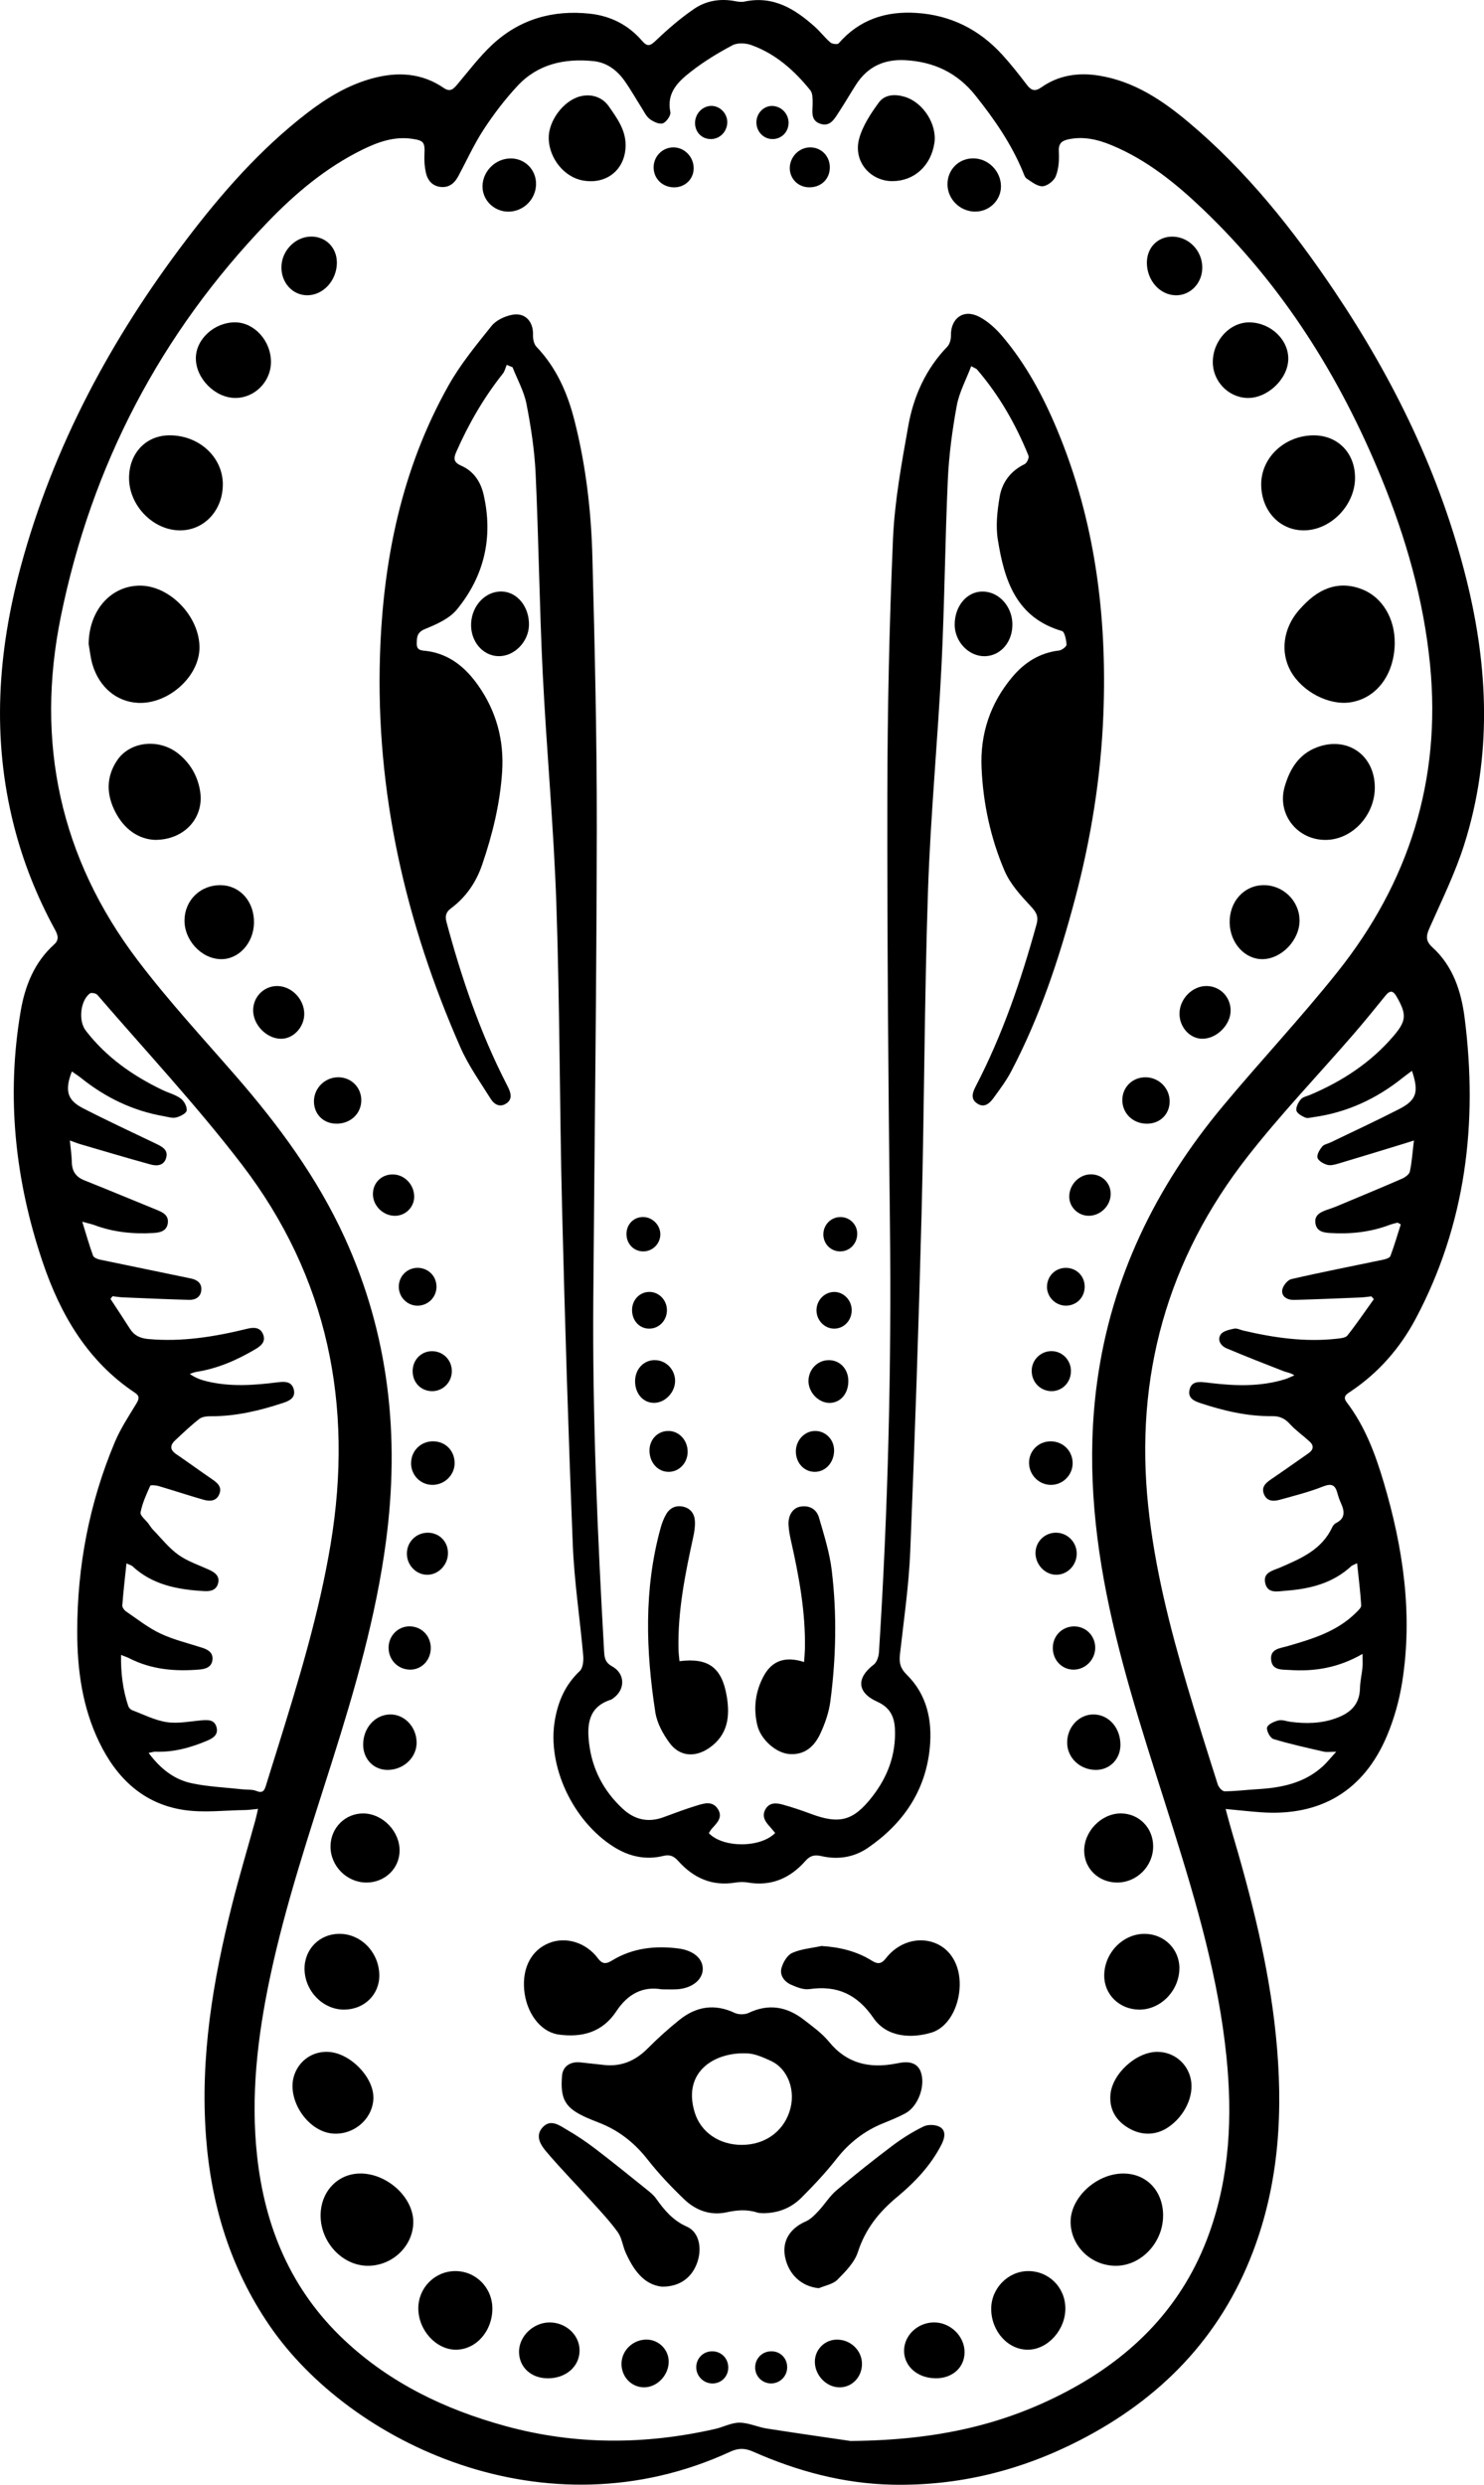 <?xml version="1.0" encoding="UTF-8"?>
<svg id="Layer_1" data-name="Layer 1" xmlns="http://www.w3.org/2000/svg" viewBox="0 0 537.68 900">
  <path d="M444.07,655.24c.74,2.72,1.27,4.82,1.88,6.88,7.32,24.64,13.72,49.48,16.32,75.13,2.72,26.77,1.35,53.13-8.39,78.57-11.85,30.95-33.44,53.02-62.56,68.01-21.34,10.99-44.04,16.66-68.16,16.13-17.65-.39-34.34-4.91-50.38-12-2.89-1.28-5.3-1.28-8.16.04-67.08,30.98-137.88-3.26-166.89-45.56-14.2-20.7-21.23-43.73-23.09-68.53-2.16-28.72,2.52-56.69,9.53-84.37,2.57-10.15,5.57-20.19,8.36-30.28.32-1.17.56-2.36.96-4.08-1.88.18-3.21.4-4.54.42-7.45.09-15.04,1.07-22.32-.02-14.72-2.2-24.42-11.55-30.73-24.65-6.08-12.63-7.93-26.17-7.92-39.98,0-23.75,4.41-46.71,13.63-68.63,2.03-4.83,4.98-9.3,7.72-13.81,1.01-1.66,1.42-2.81-.4-4.02-17.22-11.48-27.03-28.32-33.46-47.32-10.01-29.59-13.26-59.91-7.99-90.88,1.57-9.23,4.96-17.74,12.16-24.23,2.05-1.85,1.17-3.69.14-5.59-6.47-11.88-11.43-24.37-14.76-37.49-8.01-31.53-5.89-62.81,2.52-93.86,11.78-43.5,32.71-82.42,59.85-118.14,12.91-17,26.92-33,43.94-46.09,7.16-5.5,14.83-10.14,23.65-12.52,9.08-2.45,17.81-1.98,25.8,3.49,2.28,1.56,3.43.47,4.85-1.21,4.15-4.91,8.05-10.12,12.74-14.48,9.91-9.24,21.98-12.67,35.38-11.21,7.49.81,13.91,4.07,18.85,9.8,2.01,2.34,3.02,1.84,5.09-.13,4.3-4.1,8.85-8.02,13.74-11.38,4.37-3,9.54-3.87,14.9-2.83,1.12.22,2.34.38,3.43.15,10.43-2.22,18.29,2.68,25.54,9.19,1.96,1.76,3.57,3.92,5.57,5.63.65.56,2.59.78,2.98.32,7.49-8.61,17.07-11.74,28.16-11.03,12.45.79,22.8,6.01,31.15,15.17,3.17,3.48,6.09,7.2,8.95,10.95,1.59,2.08,2.99,2.38,5.18.84,6.27-4.41,13.35-5.44,20.77-4.27,12.76,2.02,23.08,8.93,32.67,16.99,20.89,17.55,37.71,38.69,52.84,61.21,21.61,32.15,38.36,66.58,47.75,104.33,7.95,31.97,9.28,64.03-.74,95.79-3.3,10.48-8.23,20.45-12.69,30.54-1.26,2.84-1.36,4.66,1.1,6.9,7.49,6.8,10.45,16.01,11.67,25.56,4.84,38.01.48,74.66-17.72,108.93-5.63,10.6-13.4,19.52-23.45,26.29-1.44.97-3.21,1.83-1.55,4.01,6.61,8.67,10.35,18.69,13.4,28.98,7.02,23.64,10.59,47.67,6.71,72.27-1.05,6.64-2.91,13.33-5.52,19.52-8.4,19.98-24.14,29.28-45.73,27.72-3.99-.29-7.97-.74-12.73-1.19ZM308.36,884.13c31.53-.27,55.61-6.05,78.11-17.92,24.2-12.77,42.29-31.18,51.66-57.34,7.46-20.82,8.44-42.31,6.22-64.07-2.87-28.23-10.78-55.3-19.22-82.23-8.33-26.58-17.34-52.95-23.18-80.25-5.78-26.98-8.2-54.15-4.46-81.64,5.14-37.83,21.21-70.76,45.43-99.86,13.69-16.45,28.38-32.08,41.71-48.8,25.86-32.46,37.58-69.48,33.52-111.12-2.3-23.58-8.75-46.1-17.71-67.92-15.08-36.74-35.82-69.76-64.72-97.31-9.78-9.33-20.25-17.79-32.9-23.05-5.05-2.1-10.27-3.35-15.83-2.13-2.57.56-3.53,1.73-3.36,4.55.18,2.91-.05,6.07-1.08,8.74-.64,1.67-3.04,3.57-4.76,3.68-1.88.11-3.98-1.57-5.79-2.77-.75-.5-1.07-1.74-1.47-2.69-4.21-10.08-10.35-18.94-17.13-27.43-6.53-8.19-15.02-12.2-25.36-12.77-7.7-.43-13.71,2.35-17.89,8.86-2.11,3.29-4.07,6.69-6.22,9.96-1.56,2.38-3.11,5.39-6.66,4.23-3.81-1.24-2.8-4.7-2.84-7.64-.02-1.52.02-3.44-.82-4.49-5.78-7.17-12.56-13.22-21.36-16.39-2.05-.74-5.02-.91-6.84.05-5.24,2.77-10.38,5.9-15.05,9.55-4.58,3.57-8.95,7.62-7.48,14.68.25,1.19-1.45,3.63-2.73,4.06-1.29.44-3.44-.58-4.75-1.57-1.3-.99-2.07-2.72-3-4.17-2.04-3.2-3.9-6.53-6.09-9.62-2.76-3.89-6.44-6.69-11.33-7.18-10.46-1.05-20.12,1.06-27.5,9-4.52,4.86-8.61,10.22-12.24,15.78-3.51,5.37-6.17,11.29-9.22,16.96-1.36,2.52-3.34,4.16-6.36,3.84-3.04-.33-4.72-2.4-5.35-5.14-.48-2.1-.63-4.33-.53-6.48.21-4.55-.14-5.2-4.59-5.83-6.45-.91-12.3,1.2-17.93,3.97-13.19,6.49-24.3,15.84-34.38,26.32-38.75,40.28-63.66,87.99-74.82,142.67-9.3,45.57-.32,87.53,27.89,124.69,11.04,14.55,23.5,28.03,35.5,41.83,15.55,17.89,29.5,36.81,39.41,58.48,16.08,35.17,20.03,71.98,14.99,110.03-3.6,27.17-11.19,53.36-19.42,79.39-8.3,26.23-17.1,52.31-22.75,79.29-4.41,21.06-6.87,42.27-4.55,63.8,2.79,25.94,12.34,48.74,31.63,66.86,16.58,15.58,36.45,25.1,58.18,31.08,25.3,6.97,50.71,6.89,76.19,1.1,2.97-.68,5.89-2.29,8.83-2.27,3.3.02,6.55,1.61,9.89,2.13,12.14,1.89,24.3,3.62,30.51,4.53ZM40.79,469.48l-.76.99c2.36,3.62,4.76,7.21,7.08,10.86,1.56,2.44,3.73,3.41,6.6,3.67,12.22,1.12,24.09-.83,35.88-3.72,2.43-.6,4.79-.56,5.79,2.17.94,2.57-.84,4.05-2.84,5.23-6.69,3.95-13.71,7.04-21.46,8.23-.79.12-1.55.49-2.32.74,2.04,1.44,4.06,2.16,6.13,2.66,8.55,2.07,17.14,1.45,25.74.36,2.55-.32,5.14-.36,5.84,2.72.66,2.91-1.61,4-3.92,4.76-8.45,2.79-17.04,4.84-26.02,4.82-1.44,0-3.22.12-4.27.93-3.08,2.38-5.9,5.1-8.76,7.76-1.88,1.75-2.06,3.41.33,5.03,4.28,2.91,8.45,5.97,12.72,8.89,1.99,1.36,4,2.78,2.94,5.52-1.05,2.73-3.54,2.75-5.86,2.08-5.4-1.55-10.74-3.33-16.14-4.92-.99-.29-2.89-.46-3.06-.1-1.41,3.13-2.87,6.32-3.51,9.65-.22,1.14,1.87,2.71,2.89,4.09.55.74,1.01,1.55,1.65,2.2,3,3.08,5.71,6.58,9.16,9.05,3.31,2.37,7.37,3.7,11.13,5.42,2.15.99,3.95,2.28,3.26,4.94-.63,2.44-2.73,2.93-4.94,2.81-9.57-.55-18.78-2.19-26.16-9.09-.3-.28-.79-.37-2.09-.95-.56,5.36-1.14,10.29-1.51,15.23-.05.71.74,1.75,1.43,2.21,4.06,2.77,7.98,5.89,12.39,7.96,4.75,2.24,9.97,3.48,15,5.1,2.12.68,4,1.66,3.86,4.17-.14,2.74-2.29,3.55-4.61,3.75-8.85.76-17.48.06-25.56-4.08-.78-.4-1.62-.66-2.97-1.2-.08,6.64.65,12.69,2.64,18.56.2.59.82,1.24,1.4,1.46,4.16,1.57,8.27,3.69,12.58,4.33,4.1.61,8.45-.31,12.68-.67,2.33-.2,4.6-.19,5.31,2.52.7,2.7-1.23,3.94-3.37,4.85-5.99,2.53-12.16,4.25-18.75,4-.69-.03-1.4.24-2.5.44,4.21,5.65,9.19,9.62,15.55,10.98,6.02,1.29,12.27,1.52,18.42,2.21,1.7.19,3.55-.03,5.07.59,2.23.91,2.89-.05,3.44-1.86,1.38-4.51,2.82-9,4.22-13.51,7.59-24.4,15.07-48.82,19.27-74.11,8.33-50.29-.99-96.7-32.18-137.41-16.34-21.33-34.78-41.06-52.35-61.45-.5-.58-2.24-.91-2.75-.51-3.45,2.69-4.19,9.91-1.45,13.46,7.4,9.61,17.04,16.36,27.87,21.54,2.18,1.04,4.65,1.65,6.54,3.05,1.22.9,2.35,3,2.15,4.36-.15,1.04-2.36,2.14-3.83,2.51-1.35.34-2.95-.21-4.42-.46-11.26-1.95-21.19-6.77-30.07-13.89-1.02-.81-2.12-1.51-3.28-2.33-2.65,6.84-1.72,10.37,3.96,13.29,8.79,4.52,17.76,8.69,26.68,12.96,2.2,1.06,4.34,2.25,3.51,5.09-.84,2.86-3.41,2.98-5.71,2.34-8.51-2.35-16.97-4.87-25.44-7.35-1.02-.3-2.01-.71-3.73-1.32.3,3.12.67,5.49.71,7.86.07,3.26,1.46,5.34,4.54,6.57,8.76,3.49,17.46,7.13,26.19,10.68,2.24.91,4.43,1.94,4.05,4.82-.38,2.88-2.75,3.42-5.16,3.57-7.31.44-14.48-.26-21.4-2.84-1.1-.41-2.26-.64-4.44-1.24,1.47,4.74,2.55,8.56,3.91,12.29.26.7,1.56,1.25,2.47,1.44,11.02,2.32,22.06,4.53,33.08,6.85,2.19.46,3.93,1.73,3.67,4.26-.25,2.53-2.2,3.52-4.43,3.46-8.04-.21-16.07-.57-24.1-.91-1.21-.05-2.42-.27-3.63-.41ZM511.6,387.85c-1.27.95-2.28,1.65-3.23,2.41-9.53,7.67-20.24,12.68-32.42,14.37-1.02.14-2.21.52-3.05.15-1.25-.54-2.98-1.51-3.18-2.54-.23-1.24.67-2.97,1.59-4.06.73-.87,2.21-1.13,3.38-1.62,11.61-4.91,21.94-11.65,30.19-21.29,4.74-5.55,4.82-7.86,1.15-14.28-1.31-2.29-2.44-2.37-4.09-.32-3.83,4.74-7.68,9.47-11.67,14.08-12.73,14.69-26.22,28.79-38.18,44.08-29.14,37.25-41.04,79.71-36.06,126.84,2.34,22.2,7.81,43.71,14.13,65.03,3.53,11.92,7.27,23.77,11.05,35.62.33,1.03,1.62,2.5,2.45,2.5,3.98-.02,7.96-.54,11.95-.77,8.67-.5,16.93-2.17,23.62-8.25,1.54-1.4,2.84-3.06,4.9-5.31-2.24,0-3.4.21-4.46-.03-6.12-1.41-12.27-2.74-18.27-4.57-1.18-.36-2.61-3-2.31-4.19.29-1.16,2.55-2.17,4.11-2.56,1.35-.33,2.93.33,4.41.52,5.53.7,10.97.65,16.35-1.28,5.24-1.88,8.65-4.91,8.78-10.88.06-2.52.67-5.02.91-7.53.13-1.37.02-2.77.02-4.92-8.72,5.04-17.35,6.43-26.36,5.83-2.82-.19-6.37.23-6.76-3.7-.4-3.97,3.22-4.15,5.91-4.93,8.98-2.6,17.94-5.26,24.83-12.12.78-.78,1.96-1.82,1.9-2.67-.31-4.95-.93-9.87-1.49-15.26-1.33.66-1.8.78-2.11,1.07-6.71,6.22-14.98,8.25-23.76,8.9-2.92.22-6.58,1.2-7.44-2.86-.81-3.82,2.81-4.42,5.4-5.54,7.54-3.26,15.13-6.45,18.9-14.61.28-.6.81-1.22,1.38-1.51,3.27-1.63,3.17-4.08,1.89-6.94-.56-1.26-1.05-2.57-1.4-3.9-.8-3-2.13-3.62-5.25-2.38-5,1.98-10.27,3.3-15.47,4.75-2.32.65-4.8.74-5.89-2-1.08-2.72.82-4.18,2.84-5.55,4.47-3.03,8.87-6.17,13.31-9.26,1.83-1.28,2.03-2.76.38-4.26-2.37-2.17-5.06-4.04-7.2-6.4-1.8-1.99-3.75-2.81-6.32-2.78-8.98.12-17.58-1.93-26.03-4.72-2.3-.76-4.58-1.8-3.96-4.73.66-3.14,3.27-3.07,5.8-2.77.69.08,1.37.17,2.06.25,8.98,1.05,17.92,1.31,26.69-1.38,1.18-.36,2.3-.95,3.45-1.43-1.43-.96-2.72-1.04-3.86-1.49-6.93-2.7-13.86-5.4-20.71-8.3-2.07-.88-3.49-3.01-2.1-5.04.85-1.24,3.12-1.71,4.85-2.08,1.02-.22,2.22.44,3.34.7,11.15,2.62,22.39,4.23,33.88,2.95,1.33-.15,3.15-.3,3.83-1.17,3.36-4.26,6.41-8.76,9.57-13.17-.3-.33-.59-.67-.89-1-1.32.14-2.63.34-3.95.4-8.03.33-16.07.68-24.11.88-2.24.06-4.51-1.06-4.26-3.48.15-1.49,1.9-3.72,3.3-4.05,11.08-2.56,22.26-4.72,33.39-7.06.92-.19,2.28-.64,2.53-1.31,1.42-3.81,2.56-7.72,3.75-11.46-.85-.43-1.08-.65-1.25-.61-1,.25-2,.5-2.96.86-6.92,2.59-14.08,3.32-21.4,2.88-2.39-.14-4.81-.55-5.3-3.41-.53-3.1,1.81-4.15,4.19-5,1.08-.39,2.19-.73,3.25-1.17,7.96-3.33,15.93-6.62,23.84-10.06,1.17-.51,2.7-1.58,2.92-2.64.75-3.5.97-7.11,1.47-11.23-1.59.51-2.32.75-3.05.97-8.11,2.48-16.22,4.99-24.35,7.4-1.3.39-2.85.79-4.06.43-1.35-.39-3.18-1.44-3.48-2.56-.3-1.14.77-2.89,1.68-4.03.64-.8,2.02-1.01,3.05-1.51,8.28-4,16.64-7.86,24.82-12.06,6.37-3.28,7.25-6.13,4.69-13.86Z" style="fill: #000; stroke-width: 0px;"/>
  <path d="M351.89,132.62c-1.89,5.01-4.37,9.54-5.25,14.37-1.61,8.8-2.81,17.75-3.22,26.69-1.02,22.42-1.18,44.88-2.29,67.29-1.36,27.24-3.99,54.43-4.9,81.68-1.31,38.99-1.32,78.03-2.33,117.04-1.05,40.73-2.44,81.45-4.1,122.15-.51,12.51-2.34,24.97-3.74,37.44-.33,2.97.15,5.02,2.44,7.27,7.38,7.23,9.32,16.62,8.39,26.42-1.49,15.65-9.67,27.56-22.44,36.33-5.05,3.47-10.87,4.36-16.87,2.98-2.38-.55-4.02-.22-5.75,1.74-5.54,6.29-12.41,9.31-20.95,7.82-1.45-.25-3.01-.2-4.46.04-8.41,1.39-15.16-1.66-20.65-7.79-1.57-1.75-3.01-2.47-5.37-1.89-6.5,1.6-12.52.24-18.14-3.33-14.79-9.39-24.06-29.27-21.23-45.77,1.17-6.85,3.79-12.92,9.03-17.84,1.17-1.1,1.41-3.74,1.25-5.6-1.18-13.41-3.25-26.78-3.78-40.21-1.62-40.59-2.87-81.2-3.88-121.82-.91-36.71-.82-73.44-2.07-110.14-.95-27.94-3.57-55.82-4.95-83.75-1.18-24.02-1.45-48.09-2.56-72.12-.39-8.47-1.69-16.95-3.31-25.28-.89-4.59-3.32-8.89-5.06-13.32-.7-.29-1.4-.58-2.1-.86-.46,1.07-.72,2.29-1.41,3.17-6.92,8.71-12.42,18.24-16.9,28.41-1.12,2.55-.77,3.82,1.91,4.99,4.41,1.93,6.95,5.81,7.99,10.3,3.58,15.44.32,29.6-9.67,41.76-2.72,3.31-7.38,5.35-11.53,7.05-2.97,1.21-2.96,3.01-2.99,5.32-.04,2.59,1.88,2.41,3.59,2.63,8.25,1.09,14.07,5.96,18.66,12.47,6.61,9.38,9.43,19.91,8.68,31.32-.76,11.56-3.51,22.73-7.25,33.66-2.18,6.36-5.87,11.74-11.29,15.77-1.93,1.43-2.16,2.93-1.59,5.06,5.42,20.17,12.11,39.86,21.66,58.49.26.51.53,1.02.77,1.54.94,2.02,1.39,4.11-.76,5.56-2.31,1.56-4.4.4-5.63-1.57-3.83-6.13-8.11-12.11-11-18.67-19.93-45.27-30.76-92.52-29.16-142.19,1.11-34.37,7.84-67.48,24.91-97.76,4.31-7.64,10.01-14.56,15.53-21.44,1.63-2.03,4.7-3.45,7.34-3.99,4.75-.98,7.82,2.39,7.66,7.25-.05,1.44.31,3.34,1.24,4.31,7.24,7.57,11.25,16.74,13.78,26.7,4.14,16.26,6.07,32.86,6.5,49.55.85,32.68,1.63,65.37,1.59,98.05-.08,56.98-.84,113.95-1.27,170.93-.32,42.61,1.52,85.16,3.94,127.68.12,2.18.59,3.81,2.82,5.02,4.82,2.61,4.94,8.4.47,11.58-.28.2-.56.44-.88.54-8.1,2.59-8.7,8.97-7.86,15.89,1.12,9.26,5.22,17.09,12.03,23.47,4.33,4.07,9.28,5.29,14.96,3.18,3.99-1.48,7.98-2.98,12.05-4.22,2.6-.79,5.59-1.77,7.55,1.18,2.01,3.05-.25,5.12-2.13,7.2-.44.49-.74,1.1-1.09,1.63,5.09,5.38,18.71,5.4,24.03-.06-.62-.74-1.24-1.53-1.91-2.27-1.64-1.78-2.99-3.71-1.69-6.17,1.42-2.7,3.98-2.51,6.37-1.84,3.43.96,6.82,2.09,10.15,3.34,10.37,3.88,15.4,2.58,22.23-6.18,5.64-7.23,8.69-15.37,8.24-24.67-.22-4.5-1.92-7.74-6.34-9.73-7.43-3.34-7.72-8.58-1.31-13.49,1.12-.86,1.77-2.89,1.87-4.43,3.29-51.6,4.57-103.25,3.98-154.96-.59-51.79-1.01-103.59-.94-155.39.04-30.95.71-61.93,2.04-92.85.59-13.72,3.13-27.42,5.54-40.99,1.92-10.78,6.35-20.65,14.15-28.73.89-.92,1.34-2.66,1.31-4.01-.11-6.32,4.6-9.76,10.26-6.8,3.16,1.65,6.02,4.28,8.35,7.03,8.64,10.18,14.88,21.86,19.98,34.13,13.7,32.94,18.01,67.42,16.64,102.8-.88,22.76-4.49,45.11-10.33,67.1-5.72,21.5-12.72,42.56-23.11,62.33-1.76,3.34-4.07,6.4-6.29,9.47-1.48,2.05-3.44,3.86-6.08,2.02-2.42-1.68-1.56-3.99-.43-6.17,9.71-18.69,16.47-38.48,22.04-58.72.79-2.89-.14-4.38-2.1-6.48-3.63-3.89-7.46-8.08-9.51-12.87-5.05-11.8-7.75-24.34-8.32-37.21-.55-12.34,3.13-23.42,11.1-32.92,4.43-5.28,9.92-8.82,16.99-9.64,1.02-.12,2.73-1.45,2.69-2.14-.1-1.73-.66-4.63-1.66-4.92-16.69-4.87-20.91-18.52-23.24-33.16-.79-4.98-.19-10.34.66-15.38.88-5.29,3.98-9.44,9.07-11.91.81-.39,1.7-2.32,1.39-3.06-4.61-11.38-10.65-21.93-18.69-31.27-.2-.24-.58-.33-2.05-1.14Z" style="fill: #000; stroke-width: 0px;"/>
  <path d="M276.59,801.63c-.44-.04-1.4.02-2.26-.25-3.73-1.2-7.35-.89-11.16-.06-5.8,1.25-11.09-.72-15.25-4.7-4.72-4.52-9.26-9.3-13.28-14.43-4.77-6.08-10.48-10.58-17.64-13.35-1.39-.54-2.78-1.1-4.15-1.69-8.02-3.5-9.92-6.66-9.22-15.28.27-3.33,2.83-5.23,6.62-4.87,2.97.29,5.94.69,8.91.97,6.16.58,11.16-1.64,15.5-6.01,3.64-3.66,7.5-7.14,11.53-10.37,6.07-4.86,12.73-5.94,20.02-2.5,1.4.66,3.65.65,5.04-.01,7.3-3.47,13.9-2.26,20.03,2.5,3.17,2.46,6.55,4.87,9.06,7.94,6.47,7.92,14.64,9.75,24.16,7.93,1.24-.24,2.5-.49,3.75-.49,2.52,0,4.5,1.07,5.38,3.54,1.77,4.95-.96,12.45-5.57,14.94-2.62,1.42-5.41,2.53-8.18,3.66-6.76,2.76-12.24,7.04-16.78,12.83-3.89,4.96-8.24,9.59-12.7,14.05-3.59,3.59-8.12,5.6-13.83,5.65ZM268.79,776.89c8.15-.02,14.69-4.54,17.2-11.88,2.56-7.5-.37-15.72-6.82-18.61-2.6-1.17-5.39-2.46-8.15-2.64-11.53-.72-23.85,6.19-19.36,21.23,2.2,7.39,9.02,11.92,17.14,11.9Z" style="fill: #000; stroke-width: 0px;"/>
  <path d="M246.18,601.69c10.51-1.33,15.38,2.33,17.13,12.7,1.24,7.33.42,14.03-6.34,18.72-5.07,3.52-10.72,3.17-14.37-1.8-2.38-3.24-4.56-7.19-5.16-11.09-3.45-22.31-4.19-44.64,1.89-66.71.48-1.76,1.14-3.53,2.06-5.09,1.35-2.29,3.54-3.3,6.19-2.68,2.7.63,4.06,2.63,4.2,5.25.1,1.81-.17,3.68-.55,5.46-2.95,13.5-5.71,27.02-5.4,40.95.03,1.43.23,2.85.36,4.29Z" style="fill: #000; stroke-width: 0px;"/>
  <path d="M291.33,601.99c.13-1.9.27-3.24.3-4.58.3-13.46-2.16-26.57-5.1-39.61-.4-1.79-.73-3.62-.83-5.45-.2-3.46,1.53-6.16,4.26-6.64,3.32-.58,5.89.92,6.78,3.98,1.82,6.28,3.83,12.61,4.61,19.06,1.92,15.82,1.58,31.71-.5,47.51-.53,4.03-1.95,8.07-3.68,11.77-2.16,4.62-5.78,7.83-11.42,7.27-4.81-.48-10.16-5.38-11.36-10.4-1.47-6.17-.72-12.18,2.27-17.76,3.04-5.69,7.92-7.33,14.66-5.15Z" style="fill: #000; stroke-width: 0px;"/>
  <path d="M297.66,704.85c6.6.41,12.7,1.88,18.21,5.31,2.16,1.35,3.47,1.25,5.14-.9,4.45-5.72,11.49-7.81,17.5-5.59,5.9,2.18,9.39,8.08,9.21,15.53-.19,7.92-4.26,15.21-10.22,17.01-6.69,2.02-15.97,2.08-21.04-5.29-5.85-8.52-13.13-11.92-23.21-10.45-2.09.3-4.52-.67-6.57-1.57-2.48-1.09-4.26-3.4-3.53-6.07.57-2.08,2.1-4.68,3.91-5.48,3.26-1.45,7.04-1.73,10.6-2.5Z" style="fill: #000; stroke-width: 0px;"/>
  <path d="M239.84,720.56c-7.02-1.24-12.44,1.73-16.53,7.93-5.03,7.62-12.47,9.64-21.11,8.4-.11-.02-.23-.04-.34-.06-6.23-1.2-11.17-7.85-11.93-16.05-.74-8.07,2.61-14.42,8.97-16.99,6.03-2.44,13.37-.31,17.76,5.55,1.76,2.36,3.2,1.91,5.19.7,7.43-4.5,15.56-5.36,23.97-4.29,5.54.71,8.93,3.78,8.8,7.58-.13,3.9-4.08,6.93-9.51,7.21-1.6.08-3.22.01-5.28.01Z" style="fill: #000; stroke-width: 0px;"/>
  <path d="M32.12,233.25c.1-11.99,7.85-20.99,18.4-21.13,10.97-.14,21.91,11.24,21.75,22.63-.14,10.37-11.29,20.33-22.21,19.83-7.73-.35-14.11-5.62-16.56-13.91-.71-2.4-.94-4.95-1.39-7.43Z" style="fill: #000; stroke-width: 0px;"/>
  <path d="M505.34,232.82c-.09,11.43-6.51,20.08-16.03,21.56-7.84,1.22-17.57-3.86-21.7-11.34-3.78-6.84-2.67-15.39,2.85-21.85.52-.61,1.08-1.19,1.63-1.78,6.65-7.07,13.94-9.03,21.72-5.84,7.04,2.89,11.59,10.48,11.52,19.25Z" style="fill: #000; stroke-width: 0px;"/>
  <path d="M296.69,828.79c-6.16-.54-10.98-4.88-12.26-11.36-1.12-5.67,1.75-10.31,7.47-12.8,1.76-.77,3.27-2.33,4.63-3.78,2.27-2.41,4.03-5.37,6.53-7.49,6.57-5.57,13.33-10.95,20.21-16.13,3.56-2.68,7.41-5.1,11.41-7.04,1.62-.78,4.43-.67,5.95.26,2.28,1.4,1.61,4.08.52,6.24-3.87,7.64-9.71,13.75-16.16,19.11-6.56,5.45-11.47,11.58-14.15,19.87-1.22,3.79-4.51,7.11-7.43,10.06-1.62,1.63-4.43,2.08-6.7,3.06Z" style="fill: #000; stroke-width: 0px;"/>
  <path d="M239.79,828.24c-6.52-.72-10.28-6.04-13.11-12.36-1.08-2.41-1.36-5.29-2.84-7.36-2.78-3.88-6.09-7.39-9.3-10.94-5.53-6.12-11.32-12.01-16.65-18.3-1.99-2.35-4.11-5.64-1.31-8.72,2.91-3.2,6.04-.77,8.72.79,3.57,2.07,7.02,4.38,10.3,6.88,6.21,4.73,12.28,9.66,18.37,14.55,1.34,1.07,2.76,2.17,3.74,3.55,3,4.21,6.08,7.93,11.15,10.17,4.41,1.95,5.54,7.65,3.84,12.76-1.87,5.62-6.36,9.06-12.9,8.98Z" style="fill: #000; stroke-width: 0px;"/>
  <path d="M490.96,173.05c-.02,9.98-8.84,19.03-18.57,19.05-8.85.02-15.52-7.26-15.43-16.85.09-9.63,8.56-17.49,18.92-17.56,8.79-.05,15.09,6.36,15.07,15.36Z" style="fill: #000; stroke-width: 0px;"/>
  <path d="M80.73,175.38c.05,9.32-6.59,16.6-15.26,16.72-9.77.14-18.64-8.79-18.71-18.82-.07-8.97,5.99-15.5,14.47-15.6,10.75-.13,19.45,7.76,19.51,17.7Z" style="fill: #000; stroke-width: 0px;"/>
  <path d="M498.12,285.17c.03,10.07-8.09,18.87-17.59,19.05-10.42.2-17.99-9.29-15.06-19.32,1.81-6.21,4.98-11.63,11.53-14.16,10.98-4.25,21.08,2.64,21.12,14.44Z" style="fill: #000; stroke-width: 0px;"/>
  <path d="M56.2,304.22c-6.03-.25-11.2-3.85-14.43-10.14-3.22-6.26-3.38-12.65.66-18.66,4.69-6.98,15.3-8.07,22.34-2.32,4.34,3.55,6.99,8.26,7.78,13.79,1.33,9.35-5.74,17.32-16.35,17.32Z" style="fill: #000; stroke-width: 0px;"/>
  <path d="M130.53,787.25c9.72-.03,19.17,8.57,19.21,17.5.04,8.68-7.52,15.98-16.52,15.93-9.14-.05-17.04-8.46-17.06-18.16-.02-8.67,6.16-15.24,14.36-15.26Z" style="fill: #000; stroke-width: 0px;"/>
  <path d="M421.41,802.37c.07,9.71-7.75,18.18-16.9,18.31-9.02.13-16.52-7.01-16.61-15.81-.09-8.89,9.37-17.62,19.09-17.61,8.4,0,14.36,6.26,14.43,15.11Z" style="fill: #000; stroke-width: 0px;"/>
  <path d="M135.29,759.76c-.04,7.54-6.98,13.66-14.77,13.02-9.29-.77-17.01-12.78-13.8-21.48,1.92-5.22,6.78-8.41,12.31-8.1,7.83.44,16.29,9.06,16.25,16.56Z" style="fill: #000; stroke-width: 0px;"/>
  <path d="M419.38,743.19c5.87.02,10.85,4.09,12.06,9.85,1.27,6.05-2.15,13.37-8.13,17.43-4.66,3.17-10.2,3.16-15.2-.16-4.05-2.68-6.12-6.49-5.8-11.38.51-7.72,9.32-15.77,17.07-15.75Z" style="fill: #000; stroke-width: 0px;"/>
  <path d="M323.46,65.61c-8.16.06-14.4-7.18-12.18-15.36,1.27-4.68,4.2-9.1,7.12-13.1,2.18-2.99,5.96-3.15,9.5-2.05,6.62,2.05,11.65,9.96,10.65,16.68-1.23,8.23-7.27,13.76-15.09,13.82Z" style="fill: #000; stroke-width: 0px;"/>
  <path d="M226.67,52.49c.04,8.83-6.84,14.51-15.59,12.86-6.67-1.25-12.09-7.95-12.27-15.17-.16-6.36,5.35-13.74,11.41-15.28,4.04-1.02,8,.24,10.36,3.62,2.95,4.23,6.06,8.44,6.09,13.96Z" style="fill: #000; stroke-width: 0px;"/>
  <path d="M359.13,836.37c-.06-7.46,6.07-13.76,13.41-13.77,7.42-.02,13.33,5.82,13.46,13.31.14,7.85-6.28,15.07-13.48,15.16-7.25.1-13.32-6.58-13.39-14.7Z" style="fill: #000; stroke-width: 0px;"/>
  <path d="M178.39,836.17c.02,8.16-5.88,14.85-13.15,14.9-7.19.05-13.67-7.04-13.68-14.97,0-7.41,5.91-13.42,13.29-13.5,7.48-.08,13.53,5.97,13.54,13.56Z" style="fill: #000; stroke-width: 0px;"/>
  <path d="M427.31,712.95c-.04,8.08-6.79,15-14.55,14.94-7.15-.06-12.67-5.41-12.68-12.29-.01-8.24,6.81-15.25,14.76-15.15,7.03.09,12.51,5.58,12.48,12.5Z" style="fill: #000; stroke-width: 0px;"/>
  <path d="M122.91,700.44c7.87-.04,14.4,6.67,14.52,14.93.1,7.05-5.44,12.49-12.75,12.52-7.68.03-14.26-6.72-14.34-14.71-.07-7.15,5.4-12.7,12.57-12.74Z" style="fill: #000; stroke-width: 0px;"/>
  <path d="M452.92,116.77c7.67.21,14.06,6.44,13.84,13.48-.23,7.21-7.74,14.17-14.98,13.89-6.9-.27-12.48-6.23-12.36-13.2.14-7.81,6.39-14.37,13.5-14.17Z" style="fill: #000; stroke-width: 0px;"/>
  <path d="M98.18,131.12c-.02,7.1-5.88,13.02-12.88,13.02-7.36,0-14.37-7.05-14.34-14.42.03-6.92,6.77-13.03,14.29-12.96,6.94.06,12.94,6.73,12.93,14.36Z" style="fill: #000; stroke-width: 0px;"/>
  <path d="M470.85,333.27c.08,7.16-6.43,14.04-13.38,14.14-6.42.09-11.79-5.81-11.94-13.14-.16-7.61,5.07-13.5,12.1-13.66,7.13-.16,13.13,5.6,13.21,12.66Z" style="fill: #000; stroke-width: 0px;"/>
  <path d="M66.86,333.17c.15-7.26,5.9-12.72,13.22-12.55,7.01.16,12.13,6.06,11.94,13.75-.18,7.31-5.57,13.16-12.02,13.04-7.06-.13-13.3-6.89-13.15-14.24Z" style="fill: #000; stroke-width: 0px;"/>
  <path d="M417.81,668.7c.03,7.24-5.93,13.21-13.14,13.16-6.61-.05-11.77-5.01-11.85-11.4-.09-7.13,6.21-13.62,13.24-13.63,6.58-.01,11.72,5.19,11.75,11.87Z" style="fill: #000; stroke-width: 0px;"/>
  <path d="M132.61,681.86c-7.05-.08-12.89-6.03-12.86-13.08.03-6.77,5.42-12.09,12.07-11.94,6.94.16,13.06,6.56,12.96,13.57-.09,6.48-5.46,11.53-12.18,11.46Z" style="fill: #000; stroke-width: 0px;"/>
  <path d="M366.81,226.12c.06,6.4-4.24,11.41-9.91,11.56-5.85.15-10.99-5.19-11-11.43-.01-6.66,4.32-11.9,9.93-11.99,5.95-.1,10.92,5.27,10.99,11.87Z" style="fill: #000; stroke-width: 0px;"/>
  <path d="M170.69,225.87c.27-6.64,5.34-11.88,11.27-11.62,5.56.24,9.86,5.66,9.69,12.22-.15,6.15-5.53,11.47-11.3,11.19-5.63-.27-9.92-5.51-9.66-11.8Z" style="fill: #000; stroke-width: 0px;"/>
  <path d="M198.41,861.43c-6.01-.02-10.36-4.06-10.36-9.62,0-5.6,5.14-10.56,11-10.61,5.97-.05,10.92,4.52,10.94,10.1.01,5.85-4.92,10.17-11.58,10.14Z" style="fill: #000; stroke-width: 0px;"/>
  <path d="M338.87,861.42c-6.51-.09-11.36-4.4-11.31-10.05.05-5.56,5-10.19,10.9-10.18,5.97,0,11.11,5.1,11.02,10.92-.09,5.53-4.5,9.4-10.61,9.32Z" style="fill: #000; stroke-width: 0px;"/>
  <path d="M415.54,95.12c0-5.45,3.94-9.45,9.26-9.41,5.91.04,10.79,5.08,10.81,11.16.02,5.64-4.25,10.14-9.56,10.09-5.8-.06-10.52-5.38-10.52-11.83Z" style="fill: #000; stroke-width: 0px;"/>
  <path d="M122.06,95.02c.04,6.51-4.94,11.99-10.83,11.93-5.17-.05-9.23-4.43-9.27-10-.04-6.01,4.9-11.19,10.72-11.26,5.31-.06,9.34,3.94,9.37,9.33Z" style="fill: #000; stroke-width: 0px;"/>
  <path d="M150.95,631.1c.05,5.38-4.56,9.84-10.3,9.97-5.17.12-9.09-3.86-9.07-9.19.02-6.03,4.29-10.8,9.74-10.9,5.22-.09,9.57,4.49,9.62,10.12Z" style="fill: #000; stroke-width: 0px;"/>
  <path d="M396.95,641.07c-5.74-.06-10.3-4.44-10.3-9.9,0-5.63,4.28-10.21,9.53-10.19,5.58.02,9.86,4.92,9.77,11.17-.08,5.12-3.97,8.98-9,8.92Z" style="fill: #000; stroke-width: 0px;"/>
  <path d="M353.37,76.65c-5.45,0-9.99-4.4-10.08-9.76-.08-5.33,3.98-9.51,9.27-9.53,5.47-.03,10.1,4.62,10.11,10.13,0,5.03-4.18,9.15-9.3,9.15Z" style="fill: #000; stroke-width: 0px;"/>
  <path d="M185.02,57.38c5.16,0,9.2,4.05,9.2,9.21,0,5.57-4.57,10.11-10.13,10.07-5.13-.04-9.31-4.18-9.27-9.18.04-5.46,4.73-10.1,10.2-10.09Z" style="fill: #000; stroke-width: 0px;"/>
  <path d="M427.35,367.18c0-5.33,4.59-10.05,9.77-10.04,4.84,0,8.71,3.88,8.76,8.77.06,5.31-5.13,10.45-10.42,10.33-4.41-.1-8.11-4.22-8.11-9.06Z" style="fill: #000; stroke-width: 0px;"/>
  <path d="M100.48,357.15c5.15.01,9.74,4.75,9.76,10.06.01,4.87-3.99,9.12-8.52,9.04-5.21-.09-10.05-5.11-10-10.37.04-4.88,3.92-8.75,8.76-8.74Z" style="fill: #000; stroke-width: 0px;"/>
  <path d="M233.19,864.7c-4.52-.09-8.08-3.91-8.01-8.6.07-4.85,4.26-8.8,9.24-8.69,4.46.1,8.02,3.85,7.86,8.29-.19,4.91-4.41,9.09-9.08,9Z" style="fill: #000; stroke-width: 0px;"/>
  <path d="M312.31,856.19c.01,4.75-3.55,8.5-8.07,8.52-4.85.01-9.08-4.41-9-9.42.07-4.33,3.58-7.82,7.93-7.87,5-.05,9.13,3.91,9.14,8.77Z" style="fill: #000; stroke-width: 0px;"/>
  <path d="M423.79,398.94c-.03,4.73-3.57,8.14-8.39,8.07-5.02-.08-8.82-3.83-8.76-8.66.06-4.64,3.7-8.17,8.41-8.15,4.84.02,8.76,3.95,8.74,8.75Z" style="fill: #000; stroke-width: 0px;"/>
  <path d="M122.03,407c-4.81.05-8.31-3.4-8.28-8.15.03-4.77,4.03-8.69,8.84-8.66,4.67.03,8.29,3.63,8.31,8.27.02,4.83-3.78,8.49-8.87,8.55Z" style="fill: #000; stroke-width: 0px;"/>
  <path d="M372.84,529.9c-.05-4.38,3.45-7.87,7.88-7.84,4.43.02,7.89,3.46,7.92,7.86.03,4.34-3.55,7.93-7.88,7.91-4.33-.02-7.86-3.55-7.92-7.92Z" style="fill: #000; stroke-width: 0px;"/>
  <path d="M148.95,529.89c.06-4.44,3.5-7.84,7.94-7.84,4.47,0,7.83,3.38,7.83,7.9,0,4.28-3.6,7.85-7.97,7.88-4.37.03-7.86-3.51-7.81-7.94Z" style="fill: #000; stroke-width: 0px;"/>
  <path d="M381.45,596.97c-.04-4.44,3.39-7.91,7.79-7.88,4.24.03,7.57,3.42,7.58,7.72,0,4.33-3.56,7.94-7.85,7.94-4.2,0-7.48-3.4-7.52-7.78Z" style="fill: #000; stroke-width: 0px;"/>
  <path d="M156.07,597.09c-.06,4.36-3.43,7.75-7.59,7.66-4.38-.1-7.74-3.6-7.69-8.03.05-4.29,3.45-7.69,7.64-7.65,4.39.05,7.72,3.53,7.65,8.01Z" style="fill: #000; stroke-width: 0px;"/>
  <path d="M382.72,555.15c4.22.08,7.55,3.62,7.39,7.85-.16,4.16-3.51,7.44-7.53,7.38-4.02-.06-7.45-3.74-7.4-7.95.05-4.11,3.41-7.35,7.54-7.28Z" style="fill: #000; stroke-width: 0px;"/>
  <path d="M154.95,555.15c4.2,0,7.37,3.19,7.36,7.41,0,4.23-3.47,7.84-7.51,7.83-3.99-.01-7.31-3.39-7.38-7.53-.08-4.25,3.28-7.7,7.53-7.7Z" style="fill: #000; stroke-width: 0px;"/>
  <path d="M307.37,500.2c.02,4.58-2.85,7.92-6.81,7.94-3.94.02-7.59-3.74-7.63-7.84-.04-4.19,3.17-7.58,7.24-7.65,4.1-.07,7.19,3.17,7.2,7.56Z" style="fill: #000; stroke-width: 0px;"/>
  <path d="M402.42,432.66c-.12,4.24-3.89,7.81-8.13,7.7-3.87-.1-6.99-3.33-6.88-7.14.12-4.35,3.73-7.92,7.95-7.87,4.07.06,7.17,3.26,7.06,7.3Z" style="fill: #000; stroke-width: 0px;"/>
  <path d="M237.22,492.64c4.06,0,7.38,3.39,7.38,7.52,0,4.13-3.55,7.89-7.53,7.96-3.96.08-6.96-3.28-6.97-7.8,0-4.37,3.06-7.68,7.12-7.69Z" style="fill: #000; stroke-width: 0px;"/>
  <path d="M150.07,433.38c.03,3.85-3.12,6.99-6.99,6.99-4.28,0-7.95-3.63-7.97-7.85-.01-4.07,3.1-7.16,7.19-7.14,4.23.02,7.73,3.63,7.77,8Z" style="fill: #000; stroke-width: 0px;"/>
  <path d="M300.66,60.55c.04,4.23-3.09,7.31-7.43,7.3-3.95,0-7.04-3.01-7.08-6.88-.04-4.07,3.32-7.55,7.32-7.59,4.03-.04,7.15,3.07,7.19,7.17Z" style="fill: #000; stroke-width: 0px;"/>
  <path d="M244.28,67.86c-4.26,0-7.49-3.16-7.46-7.3.03-4,3.27-7.21,7.23-7.18,4.01.04,7.3,3.47,7.28,7.6-.01,3.87-3.1,6.87-7.06,6.88Z" style="fill: #000; stroke-width: 0px;"/>
  <path d="M249.15,525.93c-.07,4.02-3.08,7.16-6.87,7.18-3.97.02-7.01-3.41-6.96-7.84.05-4.01,3.11-7.06,6.99-6.97,3.86.09,6.91,3.5,6.83,7.63Z" style="fill: #000; stroke-width: 0px;"/>
  <path d="M288.35,525.78c-.03-4.09,3.14-7.47,6.99-7.48,3.85,0,6.91,3.17,6.87,7.12-.04,4.25-2.99,7.58-6.81,7.69-3.92.11-7.01-3.1-7.05-7.33Z" style="fill: #000; stroke-width: 0px;"/>
  <path d="M388.02,496.67c-.03,4.11-3.23,7.32-7.2,7.21-4-.11-7.08-3.37-7.02-7.46.05-3.84,3.2-6.98,7.07-7.04,3.95-.06,7.18,3.23,7.16,7.29Z" style="fill: #000; stroke-width: 0px;"/>
  <path d="M163.71,496.72c-.07,4.07-3.31,7.25-7.3,7.16-4.06-.09-7.03-3.32-6.9-7.49.13-3.98,3.2-7.02,7.07-6.99,4.03.03,7.19,3.28,7.12,7.32Z" style="fill: #000; stroke-width: 0px;"/>
  <path d="M386.15,459.23c3.82-.02,6.79,2.88,6.85,6.7.06,3.98-2.98,7.05-6.93,6.98-3.72-.06-6.79-3.21-6.73-6.89.07-3.84,3.01-6.77,6.8-6.79Z" style="fill: #000; stroke-width: 0px;"/>
  <path d="M158.15,466.07c0,3.75-3.01,6.8-6.77,6.85-3.86.06-6.99-3.15-6.89-7.05.1-3.78,3.14-6.7,6.93-6.65,3.8.06,6.74,3.04,6.73,6.85Z" style="fill: #000; stroke-width: 0px;"/>
  <path d="M308.59,474.43c.07,3.74-2.73,6.78-6.29,6.81-3.53.03-6.48-3-6.47-6.65,0-3.66,2.93-6.66,6.49-6.64,3.36.02,6.21,2.96,6.27,6.48Z" style="fill: #000; stroke-width: 0px;"/>
  <path d="M229,474.41c.06-3.61,2.78-6.44,6.22-6.47,3.54-.04,6.44,2.98,6.42,6.66-.03,3.72-2.87,6.65-6.45,6.64-3.55,0-6.25-2.99-6.18-6.83Z" style="fill: #000; stroke-width: 0px;"/>
  <path d="M310.59,446.91c-.03,3.63-2.8,6.42-6.3,6.35-3.41-.07-6.03-2.82-5.97-6.27.06-3.42,2.76-6.14,6.13-6.17,3.41-.03,6.17,2.71,6.14,6.09Z" style="fill: #000; stroke-width: 0px;"/>
  <path d="M239.25,446.99c.04,3.38-2.65,6.18-6.02,6.27-3.53.09-6.28-2.7-6.25-6.34.03-3.52,2.65-6.15,6.09-6.11,3.3.04,6.14,2.88,6.18,6.18Z" style="fill: #000; stroke-width: 0px;"/>
  <path d="M285.71,44.52c0,3.32-2.63,5.92-5.92,5.85-3.22-.06-5.75-2.75-5.73-6.1.01-3.17,2.55-5.86,5.55-5.89,3.37-.03,6.11,2.73,6.11,6.15Z" style="fill: #000; stroke-width: 0px;"/>
  <path d="M263.5,44.22c.03,3.3-2.53,6.05-5.73,6.15-3.36.11-5.93-2.39-5.94-5.79-.02-3.44,2.75-6.28,6.04-6.22,3.04.06,5.61,2.73,5.64,5.85Z" style="fill: #000; stroke-width: 0px;"/>
  <path d="M263.86,857.4c.06,3.34-2.48,5.93-5.77,5.9-3.24-.03-5.87-2.72-5.83-5.94.04-3.17,2.48-5.64,5.64-5.71,3.3-.07,5.9,2.43,5.96,5.75Z" style="fill: #000; stroke-width: 0px;"/>
  <path d="M285.21,857.4c.03,3.24-2.6,5.9-5.83,5.89-3.14,0-5.69-2.48-5.77-5.59-.09-3.31,2.39-5.95,5.68-6.05,3.33-.1,5.89,2.39,5.92,5.74Z" style="fill: #000; stroke-width: 0px;"/>
</svg>